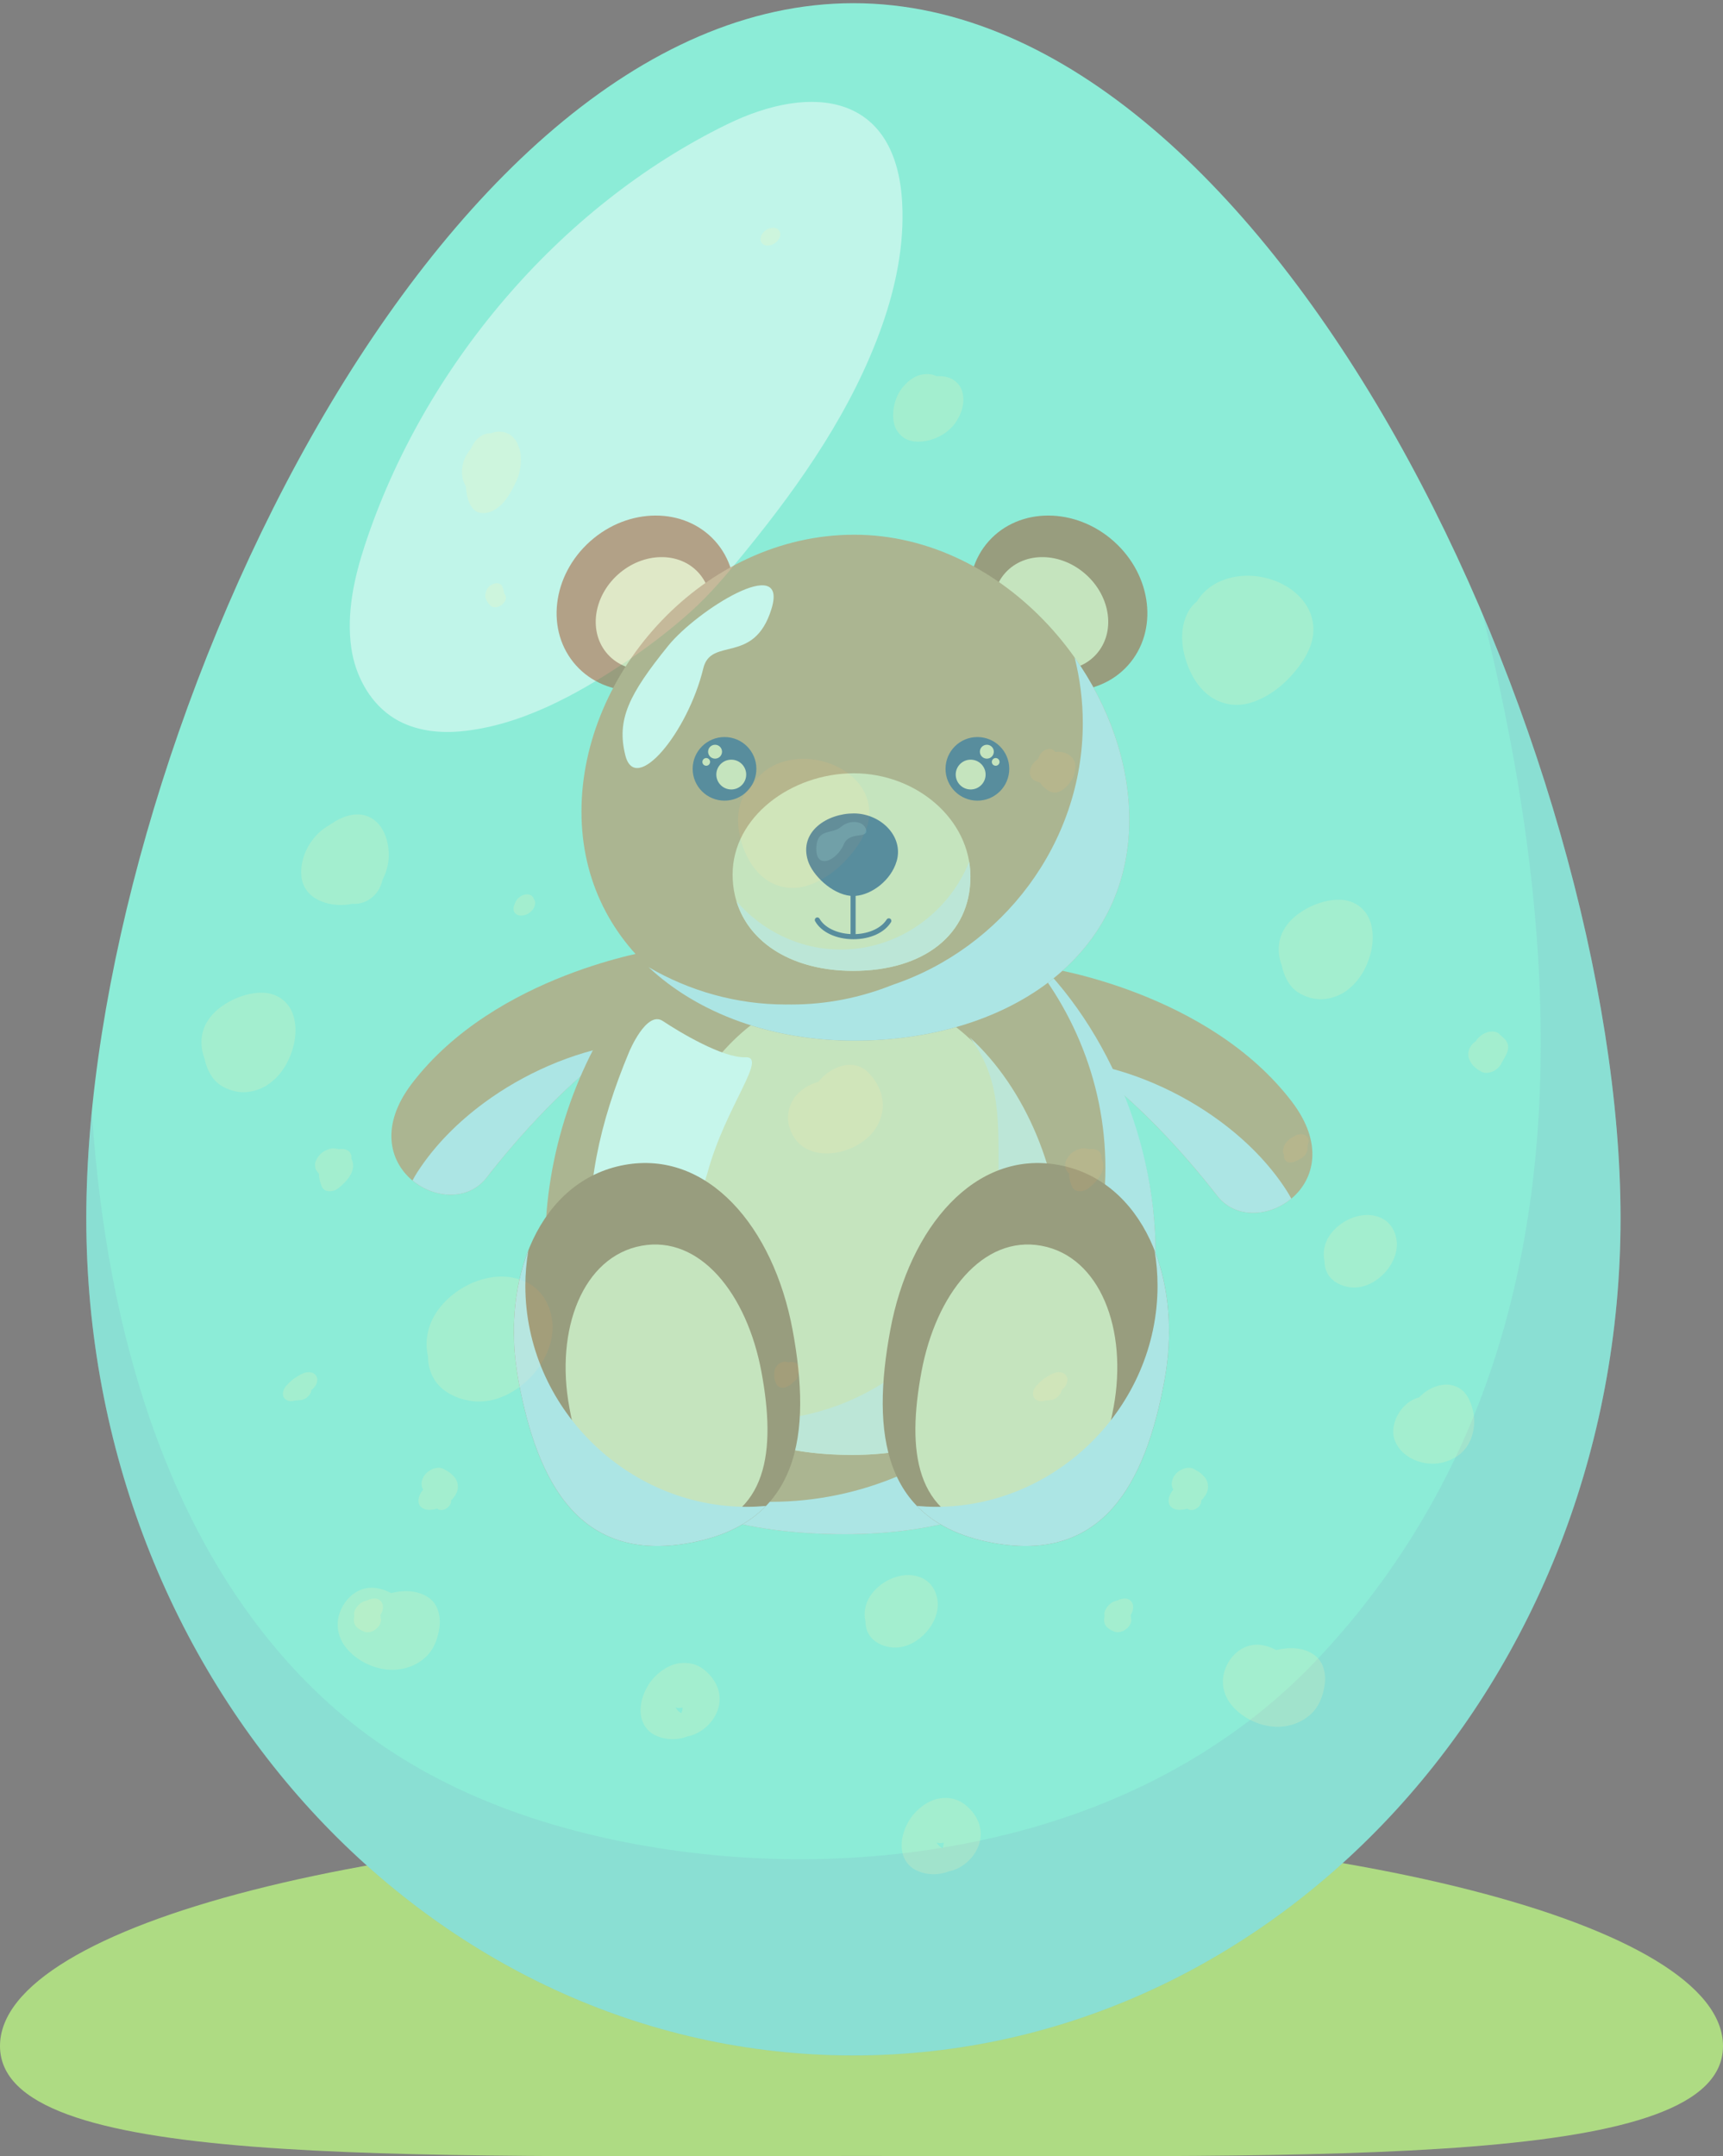 <svg width="370" height="463" viewBox="0 0 370 463" fill="none" xmlns="http://www.w3.org/2000/svg">
<rect x="0" y="0" width="370" height="463" fill="#808080" stroke="none"/>
<path d="M370 439.322C370 465.453 287.17 462.934 185 462.934C82.83 462.934 0 465.453 0 439.322C0 413.19 82.83 392 185 392C287.17 392 370 413.19 370 439.322Z" fill="#AEDB83"/>
<path d="M348 261.589C348 360.868 274.253 441.345 183.265 441.345C92.278 441.345 18.53 360.868 18.53 261.589C18.53 162.31 92.293 0.685 183.265 0.685C274.238 0.685 348 162.31 348 261.589Z" fill="#8CECD7"/>
<g style="mix-blend-mode:multiply" opacity="0.53">
<path d="M318.338 131.772C319.316 135.743 320.279 139.728 321.169 143.713C326.717 168.573 330.439 193.958 330.833 219.46C331.227 244.233 328.395 269.224 320.615 292.828C312.717 316.827 299.623 338.84 282.121 357.087C264.312 375.641 241.291 387.626 216.46 393.83C191.177 400.136 164.449 400.807 138.801 396.399C115.225 392.341 92.307 383.976 73.783 368.503C56.835 354.343 44.544 335.483 36.164 315.192C27.377 293.909 22.691 271.078 20.487 248.232C20.18 245.036 19.932 241.824 19.727 238.627C18.939 246.568 18.53 254.276 18.53 261.633C18.53 360.912 92.278 441.389 183.265 441.389C274.253 441.389 348 360.912 348 261.633C348 223.343 337.037 175.799 318.338 131.816V131.772Z" fill="#84BDC9" fill-opacity="0.5"/>
</g>
<g style="mix-blend-mode:screen" opacity="0.45">
<path d="M193.732 43.5C192.462 20.29 174.638 17.648 156.099 26.713C119.999 44.361 90.862 78.972 78.337 117.101C76.031 124.123 74.381 131.699 75.432 139.115C76.235 144.749 79.125 150.413 83.87 153.727C88.161 156.734 93.621 157.508 98.745 157.055C111.547 155.917 123.678 149.275 134.188 142.253C139.107 138.969 143.822 135.363 148.231 131.422C152.712 127.437 156.493 122.809 160.274 118.167C172.113 103.613 183.148 87.716 189.425 69.893C192.389 61.484 194.228 52.463 193.732 43.515V43.5Z" fill="white"/>
</g>
<g clip-path="url(#clip0_1_5794)">
<path d="M58.849 231.85C58.191 232.412 58.506 232.151 58.849 231.85V231.85Z" fill="#FFF9B2" fill-opacity="0.2"/>
<path d="M63.165 218.653C62.398 215.337 59.739 213.213 56.341 213.158C53.97 213.117 51.476 213.871 49.393 214.981C46.844 216.351 44.528 218.407 43.637 221.257C43.02 223.23 43.171 225.437 43.952 227.383C43.98 227.506 43.993 227.629 44.021 227.753C44.514 229.794 45.611 231.918 47.433 233.07C48.982 234.056 50.928 234.632 52.778 234.508C54.669 234.385 56.519 233.7 58.026 232.535C58.314 232.316 58.588 232.069 58.862 231.836C58.999 231.713 59.15 231.59 59.232 231.507C59.507 231.233 59.767 230.945 60.014 230.644C60.575 229.945 61.096 229.233 61.521 228.438C63.097 225.505 63.933 221.97 63.165 218.667L63.165 218.653Z" fill="#FFF9B2" fill-opacity="0.2"/>
<path d="M75.43 248.76C75.43 248.637 75.472 248.513 75.458 248.376C75.472 248.157 75.43 247.965 75.307 247.787C75.211 247.485 75.019 247.253 74.745 247.088C74.129 246.677 73.389 246.636 72.69 246.773C72.621 246.745 72.539 246.718 72.47 246.691C72.224 246.65 71.991 246.622 71.744 246.581C71.333 246.567 70.922 246.636 70.552 246.787C69.853 247.006 69.154 247.403 68.661 247.965C68.291 248.376 67.989 248.842 67.797 249.349C67.647 249.692 67.619 250.048 67.674 250.404C67.674 250.747 67.77 251.076 67.975 251.364C68.112 251.61 68.291 251.816 68.496 252.021C68.496 252.323 68.51 252.624 68.565 252.939C68.647 253.529 68.839 254.091 69.044 254.639C69.291 255.296 69.73 255.666 70.415 255.762C71.155 255.872 71.991 255.653 72.594 255.187C73.498 254.474 74.279 253.734 74.951 252.789C75.43 252.104 75.842 251.185 75.828 250.336C75.828 249.692 75.718 249.294 75.43 248.746L75.43 248.76Z" fill="#FFF9B2" fill-opacity="0.2"/>
<path d="M113.418 275.509C106.607 271.85 97.48 275.865 93.575 282.005C91.834 284.745 91.163 288.103 91.903 291.213C91.903 292.967 92.314 294.708 93.314 296.284C94.918 298.833 97.891 300.258 100.769 300.765C105.497 301.587 109.992 299.49 113.377 296.284C116.406 293.42 118.722 289.117 118.667 284.869C118.626 281.128 116.803 277.318 113.418 275.495L113.418 275.509Z" fill="#FFF9B2" fill-opacity="0.2"/>
<path d="M97.919 317.647C97.809 317.428 97.659 317.25 97.508 317.072C97.192 316.729 96.85 316.4 96.466 316.126C96.137 315.893 95.767 315.729 95.438 315.51C94.52 314.907 93.314 315.167 92.437 315.66C91.437 316.222 90.71 317.127 90.546 318.291C90.478 318.812 90.56 319.388 90.875 319.826C90.738 320.018 90.587 320.196 90.464 320.388C90.053 321.073 89.751 321.868 89.902 322.677C90.025 323.362 90.546 323.8 91.177 324.047C91.752 324.266 92.396 324.211 92.985 324.143C93.287 324.102 93.588 324.033 93.876 323.937C94.301 324.321 95 324.321 95.548 324.074C96.247 323.745 96.96 323.019 96.864 322.183C97.179 321.882 97.467 321.539 97.713 321.155C98.07 320.594 98.371 319.854 98.33 319.168C98.303 318.552 98.207 318.209 97.919 317.647Z" fill="#FFF9B2" fill-opacity="0.2"/>
<path d="M154.338 363.157C153.872 361.266 152.598 359.58 151.063 358.415C149.528 357.237 147.651 356.881 145.773 357.155C143.855 357.429 142.087 358.58 140.73 359.923C139.538 361.101 138.606 362.65 138.072 364.239C137.578 365.706 137.387 367.35 137.743 368.885C138.085 370.324 139.031 371.694 140.333 372.407C142.526 373.613 145.212 373.763 147.5 372.886C148.103 372.763 148.706 372.585 149.254 372.352C152.708 370.858 155.298 366.98 154.338 363.17L154.338 363.157ZM146.541 367.186C146.486 367.364 146.431 367.556 146.363 367.734C146.349 367.761 146.322 367.789 146.308 367.816C146.28 367.816 146.239 367.816 146.212 367.816C145.993 367.679 145.787 367.514 145.582 367.336C145.39 367.117 145.212 366.898 145.047 366.651C145.047 366.651 145.047 366.651 145.061 366.651C145.568 366.774 146.102 366.774 146.596 366.651C146.596 366.816 146.555 366.994 146.527 367.158L146.541 367.186Z" fill="#FFF9B2" fill-opacity="0.2"/>
<path d="M82.214 344.589C82.173 344.493 82.132 344.397 82.077 344.301C82.022 344.191 81.981 344.068 81.912 343.958C81.912 343.945 81.899 343.931 81.885 343.917C81.762 343.794 81.625 343.67 81.501 343.547C81.419 343.492 81.337 343.451 81.241 343.424C81.076 343.314 80.898 343.273 80.707 343.273C80.515 343.218 80.309 343.218 80.117 343.273C79.761 343.314 79.501 343.355 79.144 343.52C79.076 343.547 79.007 343.602 78.939 343.643C78.911 343.643 78.884 343.643 78.856 343.643C78.651 343.684 78.459 343.739 78.267 343.821C78.034 343.903 77.801 343.999 77.596 344.136C77.527 344.191 77.445 344.26 77.376 344.315C77.212 344.438 77.047 344.575 76.897 344.739C76.472 345.219 76.047 345.849 76.033 346.521C76.047 346.699 76.061 346.877 76.088 347.069C75.992 347.521 75.938 347.932 76.047 348.398C76.047 348.439 76.075 348.494 76.088 348.535C76.157 348.713 76.239 348.905 76.335 349.07C76.472 349.289 76.677 349.467 76.883 349.631C77.308 349.988 77.856 350.207 78.363 350.399C78.541 350.426 78.706 350.454 78.884 350.481L79.446 350.426C79.638 350.358 79.829 350.303 80.021 350.234C80.323 350.111 80.597 349.933 80.83 349.7C81.008 349.577 81.145 349.426 81.268 349.248C81.405 349.111 81.515 348.946 81.584 348.754C81.68 348.604 81.748 348.426 81.762 348.247C81.844 348.001 81.844 347.754 81.762 347.507C81.721 347.261 81.693 347.028 81.68 346.781C81.83 346.548 81.967 346.302 82.063 346.041C82.077 345.986 82.091 345.945 82.104 345.89C82.145 345.712 82.228 345.411 82.241 345.233C82.228 345.027 82.214 344.835 82.186 344.63L82.214 344.589Z" fill="#FFF9B2" fill-opacity="0.2"/>
<path d="M67.975 295.599C67.921 295.407 67.825 295.27 67.66 295.16C67.482 294.941 67.249 294.79 66.948 294.722C66.756 294.694 66.55 294.667 66.345 294.639C65.892 294.639 65.44 294.735 65.029 294.913C64.508 295.146 64.015 295.448 63.535 295.763C63.385 295.859 63.22 295.969 63.069 296.065C62.85 296.215 62.645 296.407 62.439 296.585C62.343 296.668 62.261 296.75 62.165 296.832C62.138 296.859 62.11 296.887 62.083 296.914C62.11 296.887 62.138 296.873 62.165 296.846C62.083 296.928 61.987 296.996 61.918 297.079C61.863 297.133 61.822 297.202 61.767 297.257C61.726 297.312 61.672 297.366 61.63 297.408C61.452 297.599 61.329 297.709 61.151 297.997C60.932 298.353 60.794 298.723 60.753 299.148C60.767 299.326 60.781 299.518 60.794 299.696C60.849 299.97 60.986 300.203 61.206 300.367C61.261 300.45 61.343 300.491 61.411 300.546C61.411 300.546 61.411 300.546 61.398 300.546C61.411 300.559 61.439 300.573 61.466 300.587C61.507 300.614 61.562 300.642 61.617 300.669C61.699 300.71 61.795 300.751 61.891 300.779C62.288 300.902 62.699 300.888 63.111 300.792C63.206 300.779 63.289 300.751 63.385 300.724C63.686 300.724 63.988 300.683 64.289 300.655C64.549 300.655 64.796 300.628 65.043 300.518C65.317 300.45 65.564 300.326 65.796 300.148C66.029 299.997 66.235 299.792 66.4 299.559C66.578 299.367 66.701 299.148 66.783 298.901C66.824 298.778 66.838 298.641 66.852 298.504C67.098 298.312 67.331 298.106 67.51 297.846C67.743 297.599 67.907 297.312 68.003 296.983C68.044 296.791 68.085 296.585 68.126 296.393C68.167 296.092 68.112 295.832 67.962 295.585L67.975 295.599Z" fill="#FFF9B2" fill-opacity="0.2"/>
<path d="M176.484 163.415C171.002 162.072 164.671 163.497 161.656 168.458C160.985 168.992 160.396 169.65 159.943 170.417C157.477 174.583 158.45 180.106 160.574 184.189C161.629 186.245 163.232 188.177 165.26 189.342C167.672 190.726 170.509 191.027 173.181 190.219C176.964 189.081 180.266 186.464 182.761 183.449C184.926 180.832 186.831 177.598 186.666 174.076C186.42 168.485 181.609 164.675 176.484 163.415Z" fill="#FFF9B2" fill-opacity="0.2"/>
<path d="M93.602 344.767C92.917 343.479 91.615 342.629 90.272 342.149C88.312 341.45 86.065 341.56 83.982 342.067C81.556 340.834 78.939 340.327 76.308 341.957C74.142 343.314 72.594 346.041 72.512 348.604C72.457 350.508 73.142 352.386 74.348 353.852C76.774 356.812 80.844 358.689 84.681 358.539C87.202 358.429 89.505 357.566 91.368 355.853C93.15 354.236 93.972 351.975 94.342 349.659C94.603 347.973 94.411 346.26 93.602 344.753L93.602 344.767Z" fill="#FFF9B2" fill-opacity="0.2"/>
<path d="M290.187 211.87C289.529 212.432 289.844 212.172 290.187 211.87V211.87Z" fill="#FFF9B2" fill-opacity="0.2"/>
<path d="M294.49 198.687C293.722 195.371 291.064 193.247 287.665 193.192C285.294 193.151 282.8 193.905 280.731 195.015C278.182 196.385 275.866 198.441 274.975 201.291C274.358 203.264 274.509 205.471 275.29 207.416C275.318 207.54 275.331 207.663 275.359 207.786C275.852 209.828 276.962 211.952 278.771 213.103C280.32 214.09 282.266 214.666 284.116 214.542C286.007 214.419 287.843 213.734 289.364 212.569C289.652 212.35 289.926 212.103 290.2 211.87C290.337 211.747 290.488 211.623 290.557 211.541C290.831 211.267 291.091 210.979 291.338 210.678C291.9 209.979 292.42 209.266 292.845 208.472C294.421 205.539 295.257 201.99 294.49 198.701L294.49 198.687Z" fill="#FFF9B2" fill-opacity="0.2"/>
<path d="M236.521 248.76C236.521 248.637 236.563 248.513 236.549 248.376C236.563 248.157 236.521 247.965 236.398 247.787C236.302 247.485 236.11 247.253 235.836 247.088C235.22 246.677 234.48 246.636 233.781 246.773C233.698 246.745 233.63 246.718 233.548 246.691C233.301 246.65 233.068 246.622 232.821 246.581C232.41 246.567 232.013 246.636 231.629 246.787C230.93 247.006 230.231 247.403 229.738 247.965C229.368 248.376 229.066 248.842 228.875 249.349C228.738 249.692 228.696 250.048 228.751 250.404C228.751 250.747 228.847 251.076 229.066 251.364C229.204 251.61 229.382 251.816 229.587 252.021C229.587 252.323 229.601 252.624 229.656 252.939C229.738 253.529 229.93 254.091 230.135 254.639C230.382 255.296 230.821 255.666 231.506 255.762C232.246 255.872 233.082 255.653 233.685 255.187C234.589 254.474 235.37 253.734 236.042 252.789C236.521 252.104 236.919 251.185 236.919 250.336C236.919 249.692 236.809 249.294 236.521 248.746L236.521 248.76Z" fill="#FFF9B2" fill-opacity="0.2"/>
<path d="M198.342 339.011C194.382 336.887 189.092 339.217 186.817 342.78C185.803 344.369 185.419 346.329 185.844 348.124C185.844 349.138 186.091 350.152 186.666 351.07C187.598 352.55 189.325 353.386 190.997 353.674C193.738 354.154 196.355 352.934 198.315 351.084C200.069 349.412 201.412 346.918 201.385 344.451C201.357 342.286 200.302 340.066 198.342 339.011Z" fill="#FFF9B2" fill-opacity="0.2"/>
<path d="M296.929 261.696C292.969 259.572 287.679 261.902 285.404 265.464C284.39 267.054 284.006 269 284.431 270.809C284.431 271.823 284.678 272.837 285.253 273.755C286.185 275.235 287.912 276.071 289.584 276.359C292.325 276.838 294.942 275.619 296.902 273.769C298.656 272.097 299.999 269.603 299.971 267.136C299.944 264.971 298.889 262.751 296.929 261.696Z" fill="#FFF9B2" fill-opacity="0.2"/>
<path d="M259.01 317.647C258.9 317.428 258.75 317.25 258.599 317.072C258.284 316.729 257.941 316.4 257.557 316.126C257.228 315.893 256.858 315.729 256.53 315.51C255.611 314.907 254.405 315.167 253.528 315.66C252.528 316.222 251.802 317.127 251.637 318.291C251.569 318.812 251.651 319.388 251.966 319.826C251.829 320.018 251.678 320.196 251.555 320.388C251.144 321.073 250.842 321.868 250.993 322.677C251.116 323.362 251.637 323.8 252.268 324.047C252.843 324.266 253.473 324.211 254.076 324.143C254.378 324.102 254.679 324.033 254.967 323.937C255.392 324.321 256.091 324.321 256.639 324.074C257.338 323.745 258.051 323.019 257.955 322.183C258.27 321.882 258.558 321.539 258.804 321.155C259.161 320.594 259.462 319.854 259.421 319.168C259.394 318.552 259.298 318.209 259.01 317.647Z" fill="#FFF9B2" fill-opacity="0.2"/>
<path d="M210.402 392.153C209.936 390.276 208.661 388.577 207.126 387.412C205.592 386.233 203.714 385.877 201.837 386.151C199.918 386.425 198.15 387.576 196.794 388.919C195.601 390.098 194.669 391.646 194.135 393.236C193.642 394.716 193.45 396.347 193.806 397.881C194.135 399.32 195.094 400.691 196.396 401.403C198.589 402.609 201.275 402.76 203.563 401.883C204.166 401.759 204.769 401.581 205.317 401.348C208.771 399.855 211.361 395.977 210.402 392.167L210.402 392.153ZM202.604 396.182C202.549 396.36 202.494 396.552 202.426 396.73C202.412 396.758 202.385 396.785 202.371 396.813C202.344 396.813 202.303 396.813 202.275 396.813C202.056 396.675 201.85 396.511 201.645 396.333C201.453 396.114 201.275 395.894 201.11 395.661C201.11 395.661 201.11 395.661 201.124 395.661C201.631 395.785 202.152 395.785 202.673 395.661C202.673 395.826 202.631 396.004 202.604 396.168L202.604 396.182Z" fill="#FFF9B2" fill-opacity="0.2"/>
<path d="M243.319 344.589C243.278 344.493 243.237 344.397 243.182 344.301C243.127 344.191 243.086 344.068 243.017 343.958C243.017 343.945 243.004 343.931 242.99 343.917C242.867 343.794 242.73 343.67 242.606 343.547C242.524 343.492 242.442 343.451 242.346 343.424C242.181 343.314 242.003 343.273 241.811 343.273C241.62 343.218 241.414 343.218 241.222 343.273C240.866 343.314 240.606 343.355 240.249 343.52C240.181 343.547 240.112 343.602 240.044 343.643C240.016 343.643 239.989 343.643 239.961 343.643C239.756 343.684 239.564 343.739 239.386 343.821C239.153 343.903 238.92 343.999 238.714 344.136C238.646 344.191 238.564 344.26 238.495 344.315C238.331 344.438 238.166 344.575 238.015 344.739C237.591 345.219 237.166 345.849 237.152 346.521C237.166 346.699 237.18 346.877 237.193 347.069C237.097 347.521 237.042 347.932 237.152 348.398C237.152 348.439 237.18 348.494 237.193 348.535C237.262 348.713 237.344 348.905 237.44 349.07C237.577 349.289 237.782 349.467 237.988 349.631C238.413 349.988 238.961 350.207 239.468 350.399C239.646 350.426 239.811 350.454 239.989 350.481L240.551 350.426C240.743 350.358 240.934 350.303 241.126 350.234C241.441 350.111 241.702 349.933 241.949 349.7C242.127 349.577 242.264 349.426 242.387 349.248C242.524 349.111 242.634 348.946 242.702 348.754C242.798 348.604 242.853 348.426 242.88 348.247C242.949 348.001 242.963 347.754 242.88 347.507C242.839 347.261 242.826 347.028 242.798 346.781C242.949 346.548 243.086 346.302 243.168 346.041C243.182 345.986 243.196 345.945 243.209 345.89C243.25 345.712 243.333 345.411 243.346 345.233C243.333 345.027 243.319 344.835 243.292 344.63L243.319 344.589Z" fill="#FFF9B2" fill-opacity="0.2"/>
<path d="M229.067 295.598C229.012 295.407 228.916 295.27 228.751 295.16C228.573 294.941 228.34 294.79 228.039 294.721C227.847 294.694 227.641 294.667 227.436 294.639C226.984 294.639 226.531 294.735 226.12 294.913C225.599 295.146 225.106 295.448 224.613 295.763C224.462 295.859 224.298 295.968 224.147 296.064C223.928 296.215 223.722 296.407 223.516 296.585C223.42 296.667 223.325 296.749 223.242 296.832C223.215 296.859 223.188 296.887 223.16 296.914C223.188 296.887 223.215 296.873 223.242 296.845C223.16 296.928 223.064 296.996 222.996 297.078C222.941 297.133 222.9 297.202 222.845 297.257C222.79 297.311 222.749 297.366 222.694 297.407C222.516 297.599 222.393 297.709 222.215 297.997C221.995 298.353 221.858 298.723 221.817 299.148C221.831 299.326 221.845 299.518 221.872 299.696C221.927 299.97 222.064 300.203 222.283 300.367C222.338 300.449 222.42 300.491 222.489 300.545C222.489 300.545 222.489 300.545 222.475 300.545C222.489 300.559 222.516 300.573 222.543 300.586C222.585 300.614 222.639 300.641 222.694 300.669C222.776 300.71 222.872 300.751 222.968 300.778C223.366 300.902 223.777 300.888 224.188 300.792C224.284 300.778 224.366 300.751 224.462 300.724C224.763 300.724 225.065 300.682 225.366 300.655C225.627 300.655 225.874 300.628 226.12 300.518C226.394 300.449 226.641 300.326 226.874 300.148C227.107 299.997 227.312 299.792 227.477 299.559C227.655 299.367 227.778 299.148 227.861 298.901C227.902 298.778 227.929 298.641 227.943 298.504C228.19 298.312 228.422 298.106 228.601 297.846C228.82 297.599 228.984 297.311 229.094 296.982C229.135 296.791 229.176 296.585 229.217 296.393C229.258 296.092 229.204 295.831 229.053 295.585L229.067 295.598Z" fill="#FFF9B2" fill-opacity="0.2"/>
<path d="M271.851 124.099C266.369 122.756 260.038 124.195 257.023 129.142C256.351 129.677 255.776 130.334 255.31 131.102C252.843 135.268 253.83 140.79 255.94 144.874C257.009 146.929 258.599 148.861 260.627 150.026C263.039 151.41 265.876 151.712 268.548 150.903C272.33 149.766 275.633 147.149 278.127 144.134C280.292 141.516 282.197 138.282 282.033 134.761C281.772 129.17 276.976 125.36 271.837 124.099L271.851 124.099Z" fill="#FFF9B2" fill-opacity="0.2"/>
<path d="M283.691 357.004C283.006 355.716 281.704 354.866 280.361 354.387C278.388 353.688 276.154 353.797 274.071 354.304C271.645 353.071 269.028 352.55 266.396 354.195C264.231 355.551 262.683 358.278 262.6 360.841C262.546 362.746 263.231 364.623 264.437 366.089C266.862 369.049 270.933 370.927 274.77 370.776C277.291 370.666 279.593 369.789 281.471 368.09C283.252 366.473 284.075 364.212 284.445 361.896C284.705 360.211 284.527 358.511 283.718 356.99L283.691 357.004Z" fill="#FFF9B2" fill-opacity="0.2"/>
<path d="M111.472 96.199C111.253 95.486 110.938 94.705 110.417 94.144C110.129 93.828 109.8 93.472 109.417 93.266C108.786 92.91 108.279 92.787 107.567 92.705C106.827 92.622 106.1 92.773 105.401 93.034C105.155 93.02 104.894 93.034 104.661 93.088C104.661 93.088 104.648 93.088 104.634 93.088C104.62 93.088 104.606 93.088 104.593 93.088C104.593 93.088 104.565 93.088 104.552 93.088C104.456 93.102 104.483 93.102 104.552 93.088C104.442 93.116 104.332 93.143 104.236 93.184C104.127 93.225 104.017 93.253 103.908 93.294C103.346 93.54 102.893 93.869 102.455 94.294C101.879 94.842 101.509 95.528 101.18 96.24C100.44 97.186 99.769 98.2 99.467 99.378C99.193 100.447 99.138 101.338 99.289 102.42C99.385 103.119 99.673 103.804 100.043 104.407C100.07 104.86 100.125 105.312 100.18 105.764C100.386 107.162 100.81 108.56 101.879 109.533C102.592 110.177 103.661 110.273 104.565 110.108C105.771 109.889 106.799 109.163 107.676 108.34C108.444 107.614 109.06 106.696 109.595 105.791C109.896 105.284 110.17 104.75 110.431 104.229C110.855 103.38 111.28 102.544 111.5 101.612C111.924 99.83 112.034 97.939 111.5 96.158L111.472 96.199Z" fill="#FFF9B2" fill-opacity="0.2"/>
<path d="M108.402 127.662C108.402 127.662 108.361 127.594 108.348 127.553C108.252 127.306 108.183 127.059 108.156 126.799C108.156 126.744 108.156 126.703 108.142 126.648C108.142 126.566 108.101 126.497 108.046 126.429C108.046 126.429 108.046 126.402 108.032 126.402C107.991 126.306 107.95 126.196 107.923 126.086L107.758 125.73C107.649 125.552 107.498 125.442 107.306 125.374C107.183 125.292 107.059 125.264 106.922 125.264C106.703 125.209 106.484 125.223 106.265 125.278C105.936 125.36 105.621 125.497 105.333 125.689C105.113 125.84 104.935 126.018 104.785 126.223C104.62 126.402 104.51 126.607 104.428 126.826C104.319 127.142 104.25 127.47 104.209 127.799C104.209 127.827 104.209 127.854 104.209 127.882C104.209 127.964 104.223 128.265 104.25 128.347C104.25 128.389 104.278 128.43 104.291 128.471C104.373 128.676 104.469 128.882 104.565 129.074C104.785 129.512 105.127 129.855 105.483 130.184C105.662 130.307 105.853 130.376 106.059 130.376C106.278 130.43 106.498 130.417 106.731 130.362C106.895 130.307 107.046 130.266 107.196 130.211C107.443 130.115 107.662 129.964 107.854 129.786C107.991 129.69 108.115 129.567 108.211 129.416C108.375 129.238 108.485 129.033 108.567 128.813C108.594 128.676 108.622 128.539 108.649 128.402C108.663 128.128 108.608 127.882 108.457 127.649L108.402 127.662Z" fill="#FFF9B2" fill-opacity="0.2"/>
<path d="M78.528 175.131C75.951 174.35 73.251 175.46 71.141 176.885C71.004 176.967 70.881 177.077 70.757 177.159C70.483 177.31 70.209 177.461 69.949 177.639C66.591 179.886 64.317 184.134 64.728 188.204C65.235 193.11 70.648 194.823 74.882 194.206C75.129 194.165 75.376 194.124 75.609 194.069C76.129 194.11 76.636 194.097 77.157 193.987C79.788 193.494 81.611 191.411 82.145 188.889C82.885 187.492 83.351 185.929 83.461 184.312C83.694 180.75 82.296 176.282 78.528 175.131Z" fill="#FFF9B2" fill-opacity="0.2"/>
<path d="M75.266 180.105C75.335 180.133 75.403 180.16 75.444 180.16C75.376 180.147 75.335 180.119 75.266 180.105C75.293 180.105 75.293 180.105 75.266 180.105C75.252 180.105 75.225 180.105 75.211 180.105C75.211 180.105 75.184 180.105 75.17 180.105C75.143 180.105 75.102 180.105 75.074 180.105C75.033 180.105 74.978 180.105 74.923 180.119C75.102 180.119 75.197 180.119 75.252 180.119L75.266 180.105Z" fill="#FFF9B2" fill-opacity="0.2"/>
<path d="M114.665 193.069C114.583 192.905 114.514 192.754 114.432 192.589C114.323 192.494 114.227 192.384 114.117 192.288L113.706 192.096C113.555 192.069 113.391 192.055 113.226 192.028C112.952 192.028 112.692 192.069 112.445 192.165C112.253 192.206 112.075 192.288 111.924 192.398C111.746 192.48 111.582 192.589 111.431 192.74C111.267 192.85 111.129 192.987 111.034 193.151C110.855 193.357 110.718 193.576 110.636 193.836C110.554 194.042 110.472 194.261 110.389 194.481C110.266 194.823 110.239 195.166 110.321 195.522C110.403 195.865 110.595 196.125 110.883 196.317C111.184 196.509 111.513 196.605 111.883 196.605C112.185 196.605 112.486 196.563 112.76 196.454C113.075 196.372 113.377 196.235 113.651 196.029C114.007 195.782 114.309 195.467 114.555 195.097C114.761 194.768 114.884 194.426 114.925 194.042C114.953 193.699 114.871 193.371 114.679 193.083L114.665 193.069Z" fill="#FFF9B2" fill-opacity="0.2"/>
<path d="M204.838 81.618C203.7 80.892 202.398 80.7 201.083 80.769C200.233 80.33 199.233 80.262 198.315 80.371C196.286 80.618 194.601 82.084 193.45 83.688C192.449 85.085 191.887 87.004 191.805 88.703C191.764 89.512 191.833 90.375 192.052 91.17C192.34 92.156 192.819 92.883 193.559 93.582C195.067 95.007 197.492 95.034 199.384 94.568C201.138 94.13 202.618 93.376 203.961 92.156C205.03 91.184 205.824 89.895 206.345 88.566C207.25 86.264 207.14 83.112 204.838 81.646L204.838 81.618Z" fill="#FFF9B2" fill-opacity="0.2"/>
<path d="M166.096 48.895C164.959 48.895 163.753 49.689 163.397 50.786C163.068 51.786 163.685 52.745 164.781 52.745C165.877 52.745 167.124 51.95 167.481 50.854C167.809 49.854 167.193 48.895 166.096 48.895Z" fill="#FFF9B2" fill-opacity="0.2"/>
<path d="M230.876 163.949C230.78 163.51 230.574 163.058 230.273 162.729C229.3 161.606 227.957 161.304 226.614 161.469C226.463 161.318 226.312 161.153 226.148 161.016C225.778 160.701 225.161 160.783 224.736 160.92C224.202 161.099 223.681 161.441 223.393 161.935C223.215 162.25 223.064 162.592 222.927 162.949C222.9 162.962 222.872 162.99 222.859 163.003C221.995 163.634 221.201 164.593 221.146 165.717C221.091 166.676 221.653 167.512 222.585 167.772C222.777 167.827 222.968 167.909 223.16 167.991C223.229 168.033 223.311 168.06 223.38 168.101C223.859 168.855 224.544 169.485 225.353 169.883C225.887 170.143 226.408 170.28 227.011 170.129C227.696 169.965 228.286 169.609 228.793 169.115C229.67 168.279 230.506 167.142 230.766 165.936C230.917 165.251 230.999 164.662 230.848 163.949L230.876 163.949Z" fill="#FFF9B2" fill-opacity="0.2"/>
<path d="M189.393 235.564C188.969 233.508 187.776 231.521 186.242 230.096C183.295 227.342 179.033 228.876 176.525 231.411C176.265 231.686 176.005 231.96 175.758 232.275C173.579 232.878 171.551 234.166 170.331 236.112C169.18 237.948 168.906 240.223 169.591 242.278C172.387 250.802 184.926 248.198 188.434 241.648C189.448 239.757 189.846 237.688 189.393 235.564Z" fill="#FFF9B2" fill-opacity="0.2"/>
<path d="M171.619 294.036C171.619 294.036 171.592 293.57 171.578 293.529C171.578 293.529 171.578 293.516 171.578 293.502C171.51 293.351 171.441 293.214 171.373 293.063C171.236 292.844 171.044 292.693 170.797 292.611C170.646 292.515 170.482 292.474 170.304 292.474C170.03 292.406 169.756 292.419 169.468 292.488C169.399 292.502 169.344 292.529 169.29 292.556C169.262 292.556 169.235 292.529 169.207 292.515C169.098 292.447 168.974 292.406 168.837 292.406C168.632 292.364 168.413 292.364 168.207 292.406C167.892 292.488 167.59 292.625 167.316 292.803C167.111 292.94 166.933 293.104 166.782 293.324C166.631 293.488 166.521 293.68 166.453 293.899C166.439 293.94 166.425 293.968 166.398 294.009C166.371 294.146 166.343 294.283 166.316 294.42C166.316 294.461 166.316 294.489 166.316 294.53C166.316 294.598 166.302 294.667 166.288 294.735C166.288 294.845 166.261 294.954 166.261 295.064C166.247 295.27 166.261 295.475 166.275 295.667C166.275 295.749 166.275 295.818 166.288 295.9C166.288 295.927 166.288 295.969 166.288 295.996C166.288 295.969 166.288 295.941 166.288 295.914C166.288 296.01 166.316 296.092 166.343 296.188C166.357 296.256 166.384 296.338 166.412 296.407C166.467 296.599 166.535 296.777 166.604 296.969C166.686 297.27 166.85 297.517 167.111 297.695C167.316 297.832 167.536 297.914 167.768 297.928C168.029 297.983 168.276 297.983 168.536 297.914C168.92 297.832 169.29 297.668 169.619 297.435C169.838 297.298 170.057 297.106 170.222 296.9C170.249 296.859 170.29 296.818 170.317 296.777C170.413 296.736 170.509 296.681 170.592 296.613C170.852 296.421 171.071 296.188 171.222 295.886C171.318 295.681 171.4 295.42 171.345 295.174C171.414 295.037 171.496 294.872 171.523 294.804C171.551 294.708 171.619 294.351 171.633 294.256C171.633 294.256 171.633 294.228 171.633 294.214C171.633 294.173 171.633 294.132 171.633 294.105C171.633 294.091 171.633 294.077 171.633 294.064L171.619 294.036Z" fill="#FFF9B2" fill-opacity="0.2"/>
<path d="M280.909 245.649C281.128 244.992 281.032 244.252 280.416 243.827C279.813 243.402 278.894 243.47 278.264 243.786C277.935 243.95 277.62 244.128 277.318 244.32C277.25 244.361 277.195 244.402 277.14 244.443C277.113 244.471 277.086 244.484 277.044 244.512C276.948 244.594 276.853 244.676 276.757 244.759C276.647 244.827 276.551 244.909 276.469 245.005C276.304 245.197 276.071 245.485 275.962 245.649C275.674 246.115 275.66 246.293 275.551 246.814C275.537 246.91 275.523 247.02 275.51 247.116C275.496 247.431 275.578 247.718 275.729 247.951C275.729 247.951 275.729 247.979 275.729 247.993C275.729 247.993 275.729 248.006 275.729 248.02C275.729 248.253 275.756 248.486 275.784 248.719C275.825 248.938 275.934 249.103 276.099 249.24C276.236 249.404 276.414 249.514 276.62 249.555C277.085 249.678 277.593 249.61 278.031 249.418C278.264 249.322 278.483 249.226 278.716 249.116C279.21 248.897 279.634 248.623 280.032 248.253C280.457 247.842 280.772 247.266 280.813 246.663C280.813 246.567 280.813 246.485 280.813 246.389C280.813 246.239 280.813 246.101 280.827 245.951C280.854 245.841 280.882 245.745 280.909 245.636L280.909 245.649Z" fill="#FFF9B2" fill-opacity="0.2"/>
<path d="M323.775 224.203C323.707 223.984 323.583 223.751 323.474 223.546C323.446 223.504 323.419 223.463 323.405 223.422C323.213 223.176 322.967 222.956 322.747 222.751C322.432 222.449 322.103 222.175 321.788 221.874C321.391 221.613 320.952 221.49 320.486 221.49C319.952 221.49 319.431 221.6 318.938 221.819C318.157 222.161 317.362 222.792 316.923 223.573C316.91 223.573 316.882 223.587 316.868 223.6C316.402 223.929 316.019 224.327 315.731 224.806C315.471 225.217 315.402 225.574 315.32 226.04C315.306 226.122 315.306 226.218 315.306 226.3C315.306 226.643 315.334 227.013 315.471 227.341C315.621 227.698 315.772 228.054 315.991 228.369C316.498 229.082 317.197 229.616 317.965 230.027C318.321 230.26 318.718 230.37 319.143 230.37C319.5 230.37 319.856 230.315 320.185 230.192C320.569 230.096 320.911 229.931 321.226 229.685C321.651 229.383 322.007 229.013 322.282 228.575C322.734 227.698 323.309 226.862 323.666 225.944C323.679 225.903 323.693 225.848 323.707 225.807C323.775 225.56 323.844 225.286 323.857 225.039C323.885 224.765 323.857 224.464 323.789 224.19L323.775 224.203Z" fill="#FFF9B2" fill-opacity="0.2"/>
<path d="M315.32 300.217C314.854 299.326 314.114 298.463 313.237 297.983C311.729 297.161 310.112 297.133 308.495 297.654C307.111 298.106 305.782 298.942 304.768 300.038C302.438 300.628 300.506 302.615 299.656 304.917C299.163 306.246 298.971 307.849 299.492 309.206C299.999 310.535 300.807 311.577 301.945 312.44C304.096 314.071 307.193 314.687 309.811 314.03C311.51 313.605 313.182 312.755 314.361 311.426C315.471 310.179 316.074 308.754 316.389 307.137C316.841 304.807 316.416 302.313 315.334 300.217L315.32 300.217Z" fill="#FFF9B2" fill-opacity="0.2"/>
</g>
<g opacity="0.5">
<path d="M150.53 142.799C142.281 150.167 130.263 150.196 123.688 142.866C117.118 135.535 118.468 123.62 126.717 116.248C134.966 108.88 146.98 108.85 153.559 116.176C160.138 123.507 158.779 135.426 150.53 142.799Z" fill="#A44D25"/>
<path d="M147.8 140.149C142.403 144.973 134.655 145.12 130.495 140.481C126.33 135.838 127.336 128.167 132.724 123.343C138.13 118.519 145.878 118.372 150.038 123.016C154.203 127.655 153.202 135.33 147.8 140.149Z" fill="#FEDBA6"/>
<path d="M225.108 207.874C225.108 207.874 259.458 213.005 277.424 236.566C291.079 254.481 269.318 266.988 261.377 256.769C252.732 245.643 237.525 229.022 223.341 223.035L225.108 207.874Z" fill="#C97E4B"/>
<g style="mix-blend-mode:multiply">
<path d="M276.259 255.598C272.52 249.783 267.459 244.77 261.898 240.677C253.523 234.505 243.015 229.79 232.436 228.127C243.688 235.827 254.575 247.999 261.381 256.765C265.297 261.803 272.57 261.316 277.302 257.382C276.979 256.777 276.634 256.181 276.259 255.598Z" fill="#CCDDF2"/>
</g>
<path d="M140.767 203.978C140.767 203.978 106.412 209.109 88.446 232.67C74.792 250.581 96.552 263.092 104.494 252.869C113.138 241.743 128.341 225.121 142.534 219.134L140.767 203.974V203.978Z" fill="#C97E4B"/>
<g style="mix-blend-mode:multiply">
<path d="M89.612 251.706C93.359 245.891 98.416 240.878 103.981 236.78C112.356 230.609 122.86 225.894 133.439 224.231C122.187 231.931 111.305 244.102 104.494 252.869C100.582 257.907 93.309 257.42 88.577 253.486C88.905 252.877 89.246 252.281 89.612 251.701V251.706Z" fill="#CCDDF2"/>
</g>
<path d="M215.382 142.799C223.631 150.167 235.649 150.196 242.224 142.866C248.795 135.535 247.445 123.62 239.196 116.248C230.947 108.88 218.929 108.85 212.35 116.176C205.779 123.507 207.133 135.426 215.382 142.799Z" fill="#A44D25"/>
<path d="M218.108 140.149C223.505 144.973 231.258 145.12 235.418 140.481C239.578 135.838 238.577 128.167 233.18 123.343C227.783 118.519 220.035 118.372 215.87 123.016C211.71 127.655 212.711 135.33 218.104 140.149H218.108Z" fill="#FEDBA6"/>
<path d="M248.16 269.079C248.16 308.116 221.633 329.44 181.448 329.44C135.206 329.44 117.067 306.558 117.067 267.525C117.067 228.493 143.598 188.083 181.448 188.083C219.299 188.083 248.16 230.046 248.16 269.079Z" fill="#C97E4B"/>
<g style="mix-blend-mode:multiply">
<path d="M216.922 201.073C229.529 214.037 237.374 231.629 237.374 250.778C237.374 289.861 204.698 322.474 165.543 322.474C154.169 322.474 143.345 319.72 133.704 314.854C144.056 324.343 159.621 329.439 181.444 329.439C221.629 329.439 248.155 308.116 248.155 269.079C248.155 243.431 236.196 216.515 216.922 201.073Z" fill="#CCDDF2"/>
</g>
<path d="M227.88 269.671C227.88 297.305 210.032 312.402 182.996 312.402C151.893 312.402 139.686 296.201 139.686 268.567C139.686 240.933 157.534 212.329 182.996 212.329C208.459 212.329 227.88 242.037 227.88 269.671Z" fill="#FEDBA6"/>
<g style="mix-blend-mode:multiply">
<path d="M208.202 222.695C215 231.52 214.415 240.937 214.415 252.726C214.415 281.217 190.594 304.992 162.052 304.992C157.867 304.992 158.456 306.033 154.544 305.076C161.346 309.858 170.688 312.407 183.001 312.407C210.036 312.407 227.885 297.309 227.885 269.675C227.885 252.147 220.389 233.787 208.202 222.699V222.695Z" fill="#EBE0D8"/>
</g>
<path d="M242.506 176.008C242.506 206.01 215.689 223.454 183.442 223.454C151.195 223.454 124.866 204.255 124.866 174.257C124.866 144.26 151.203 114.816 183.442 114.816C215.681 114.816 242.506 146.01 242.506 176.008Z" fill="#C97E4B"/>
<g style="mix-blend-mode:multiply">
<path d="M230.766 141.174C231.91 145.704 232.52 150.427 232.52 155.272C232.52 181.156 215.168 203.592 191.628 211.489C184.881 214.197 177.557 215.692 169.935 215.692C169.7 215.692 169.472 215.683 169.237 215.683C169.077 215.683 168.921 215.692 168.766 215.692C158.094 215.692 148.006 212.761 139.274 207.673C150.038 217.741 165.859 223.455 183.446 223.455C215.694 223.455 242.51 206.01 242.51 176.008C242.51 163.879 238.123 151.553 230.77 141.174H230.766Z" fill="#CCDDF2"/>
</g>
<path d="M162.426 165.088C162.426 168.858 159.364 171.919 155.586 171.919C151.809 171.919 148.742 168.858 148.742 165.088C148.742 161.318 151.809 158.261 155.586 158.261C159.364 158.261 162.426 161.318 162.426 165.088Z" fill="#242E63"/>
<path d="M160.239 166.318C160.239 168.086 158.801 169.517 157.034 169.517C155.267 169.517 153.824 168.081 153.824 166.318C153.824 164.555 155.259 163.119 157.034 163.119C158.809 163.119 160.239 164.551 160.239 166.318Z" fill="#FEDBA6"/>
<path d="M155.048 161.406C155.048 162.233 154.379 162.901 153.555 162.901C152.73 162.901 152.057 162.233 152.057 161.406C152.057 160.579 152.73 159.916 153.555 159.916C154.379 159.916 155.048 160.583 155.048 161.406Z" fill="#FEDBA6"/>
<path d="M152.486 163.598C152.486 164.055 152.116 164.425 151.657 164.425C151.199 164.425 150.833 164.055 150.833 163.598C150.833 163.14 151.203 162.771 151.657 162.771C152.112 162.771 152.486 163.144 152.486 163.598Z" fill="#FEDBA6"/>
<path d="M203.045 165.088C203.045 168.858 206.111 171.919 209.889 171.919C213.666 171.919 216.729 168.858 216.729 165.088C216.729 161.318 213.67 158.261 209.889 158.261C206.107 158.261 203.045 161.318 203.045 165.088Z" fill="#242E63"/>
<path d="M205.232 166.318C205.232 168.086 206.675 169.517 208.442 169.517C210.208 169.517 211.651 168.081 211.651 166.318C211.651 164.555 210.212 163.119 208.442 163.119C206.671 163.119 205.232 164.551 205.232 166.318Z" fill="#FEDBA6"/>
<path d="M210.423 161.406C210.423 162.233 211.092 162.901 211.92 162.901C212.749 162.901 213.414 162.233 213.414 161.406C213.414 160.579 212.745 159.916 211.92 159.916C211.096 159.916 210.423 160.583 210.423 161.406Z" fill="#FEDBA6"/>
<path d="M212.985 163.598C212.985 164.055 213.355 164.425 213.814 164.425C214.272 164.425 214.642 164.055 214.642 163.598C214.642 163.14 214.268 162.771 213.814 162.771C213.359 162.771 212.985 163.144 212.985 163.598Z" fill="#FEDBA6"/>
<path d="M208.387 188.259C208.387 200.653 198.422 208.47 183.198 208.47C167.975 208.47 157.32 200.183 157.32 187.785C157.32 175.387 169.96 166.045 183.341 166.045C196.722 166.045 208.391 175.861 208.391 188.255L208.387 188.259Z" fill="#FEDBA6"/>
<g style="mix-blend-mode:multiply">
<path d="M180.544 203.894C171.685 203.894 163.63 199.843 158.157 193.528C160.925 202.673 170.415 208.471 183.203 208.471C198.426 208.471 208.391 200.653 208.391 188.259C208.391 187.168 208.299 186.101 208.122 185.052C203.731 195.997 192.924 203.894 180.544 203.894Z" fill="#EBE0D8"/>
</g>
<path d="M192.533 184.976C194.152 179.552 189.062 174.661 183.345 174.661C177.629 174.661 171.542 178.565 173.49 184.796C174.491 187.986 178.689 191.988 182.651 192.361V200.569C179.652 200.418 177.023 199.129 175.992 197.265C175.845 197.005 175.513 196.912 175.252 197.055C174.991 197.202 174.89 197.534 175.038 197.794C176.342 200.149 179.572 201.673 183.249 201.673C186.925 201.673 189.958 200.237 191.334 198.012C191.494 197.756 191.414 197.42 191.157 197.261C190.9 197.105 190.568 197.185 190.404 197.437C189.281 199.251 186.69 200.456 183.737 200.577V192.37C187.22 192.097 191.321 189.036 192.528 184.976H192.533Z" fill="#242E63"/>
<path opacity="0.2" d="M180.611 177.545C182.5 175.912 185.567 176.239 185.996 178.2C186.433 180.165 182.424 178.439 181.217 181.256C179.661 184.922 175.004 186.933 175.311 181.827C175.551 177.814 178.681 179.212 180.607 177.545H180.611Z" fill="#B3E4FA"/>
<g style="mix-blend-mode:soft-light">
<path d="M135.109 225.852C135.109 225.852 138.815 216.897 142.328 219.231C145.836 221.57 155.204 227.216 160.079 227.019C164.963 226.822 155.788 237.532 151.889 251.941C147.985 266.35 128.673 284.067 127.113 269.856C125.552 255.64 128.673 241.235 135.109 225.848V225.852Z" fill="white"/>
</g>
<path d="M250.049 296.482C245.93 318.7 236.764 335.636 213.161 331.283C189.563 326.933 187.064 307.843 191.174 285.625C195.284 263.407 209.443 246.84 227.354 250.148C245.274 253.452 254.154 274.264 250.049 296.482Z" fill="#A44D25"/>
<path d="M239.12 302.217C236.011 319.015 229.407 331.879 212.867 328.826C196.327 325.774 194.762 311.407 197.866 294.609C200.979 277.816 211.092 265.183 223.644 267.496C236.196 269.809 242.237 285.419 239.124 302.217H239.12Z" fill="#FEDBA6"/>
<g style="mix-blend-mode:multiply">
<path d="M247.937 268.508C248.349 270.981 248.572 273.512 248.572 276.09C248.572 301.961 226.938 323.553 201.017 323.553C199.629 323.553 198.258 323.478 196.895 323.36C200.592 327.177 205.867 329.939 213.161 331.283C236.764 335.636 245.93 318.7 250.048 296.482C251.925 286.355 251.088 276.527 247.937 268.508Z" fill="#CCDDF2"/>
</g>
<path d="M111.342 296.482C115.452 318.7 124.622 335.636 148.221 331.283C171.828 326.933 174.327 307.843 170.213 285.625C166.103 263.407 151.944 246.84 134.028 250.148C116.112 253.452 107.228 274.264 111.342 296.482Z" fill="#A44D25"/>
<path d="M122.262 302.217C125.371 319.015 131.98 331.879 148.52 328.826C165.06 325.774 166.624 311.407 163.52 294.609C160.407 277.816 150.299 265.183 137.747 267.496C125.194 269.813 119.158 285.419 122.267 302.217H122.262Z" fill="#FEDBA6"/>
<g style="mix-blend-mode:multiply">
<path d="M113.454 268.508C113.042 270.981 112.814 273.512 112.814 276.09C112.814 301.961 134.449 323.553 160.369 323.553C161.757 323.553 163.129 323.478 164.487 323.36C160.798 327.177 155.523 329.939 148.221 331.283C124.626 335.636 115.456 318.7 111.342 296.482C109.466 286.355 110.303 276.527 113.454 268.508Z" fill="#CCDDF2"/>
</g>
<g style="mix-blend-mode:soft-light">
<path d="M143.48 138.676C149.626 131.06 169.401 118.633 165.666 130.753C161.93 142.874 152.693 136.64 151.031 143.496C147.683 157.321 136.472 170.819 134.293 162.216C132.35 154.529 135.05 149.113 143.48 138.676Z" fill="white"/>
</g>
</g>
<defs>
<clipPath id="clip0_1_5794">
<rect width="280.604" height="353.536" fill="white" transform="translate(43.253 48.895)"/>
</clipPath>
</defs>
</svg>
